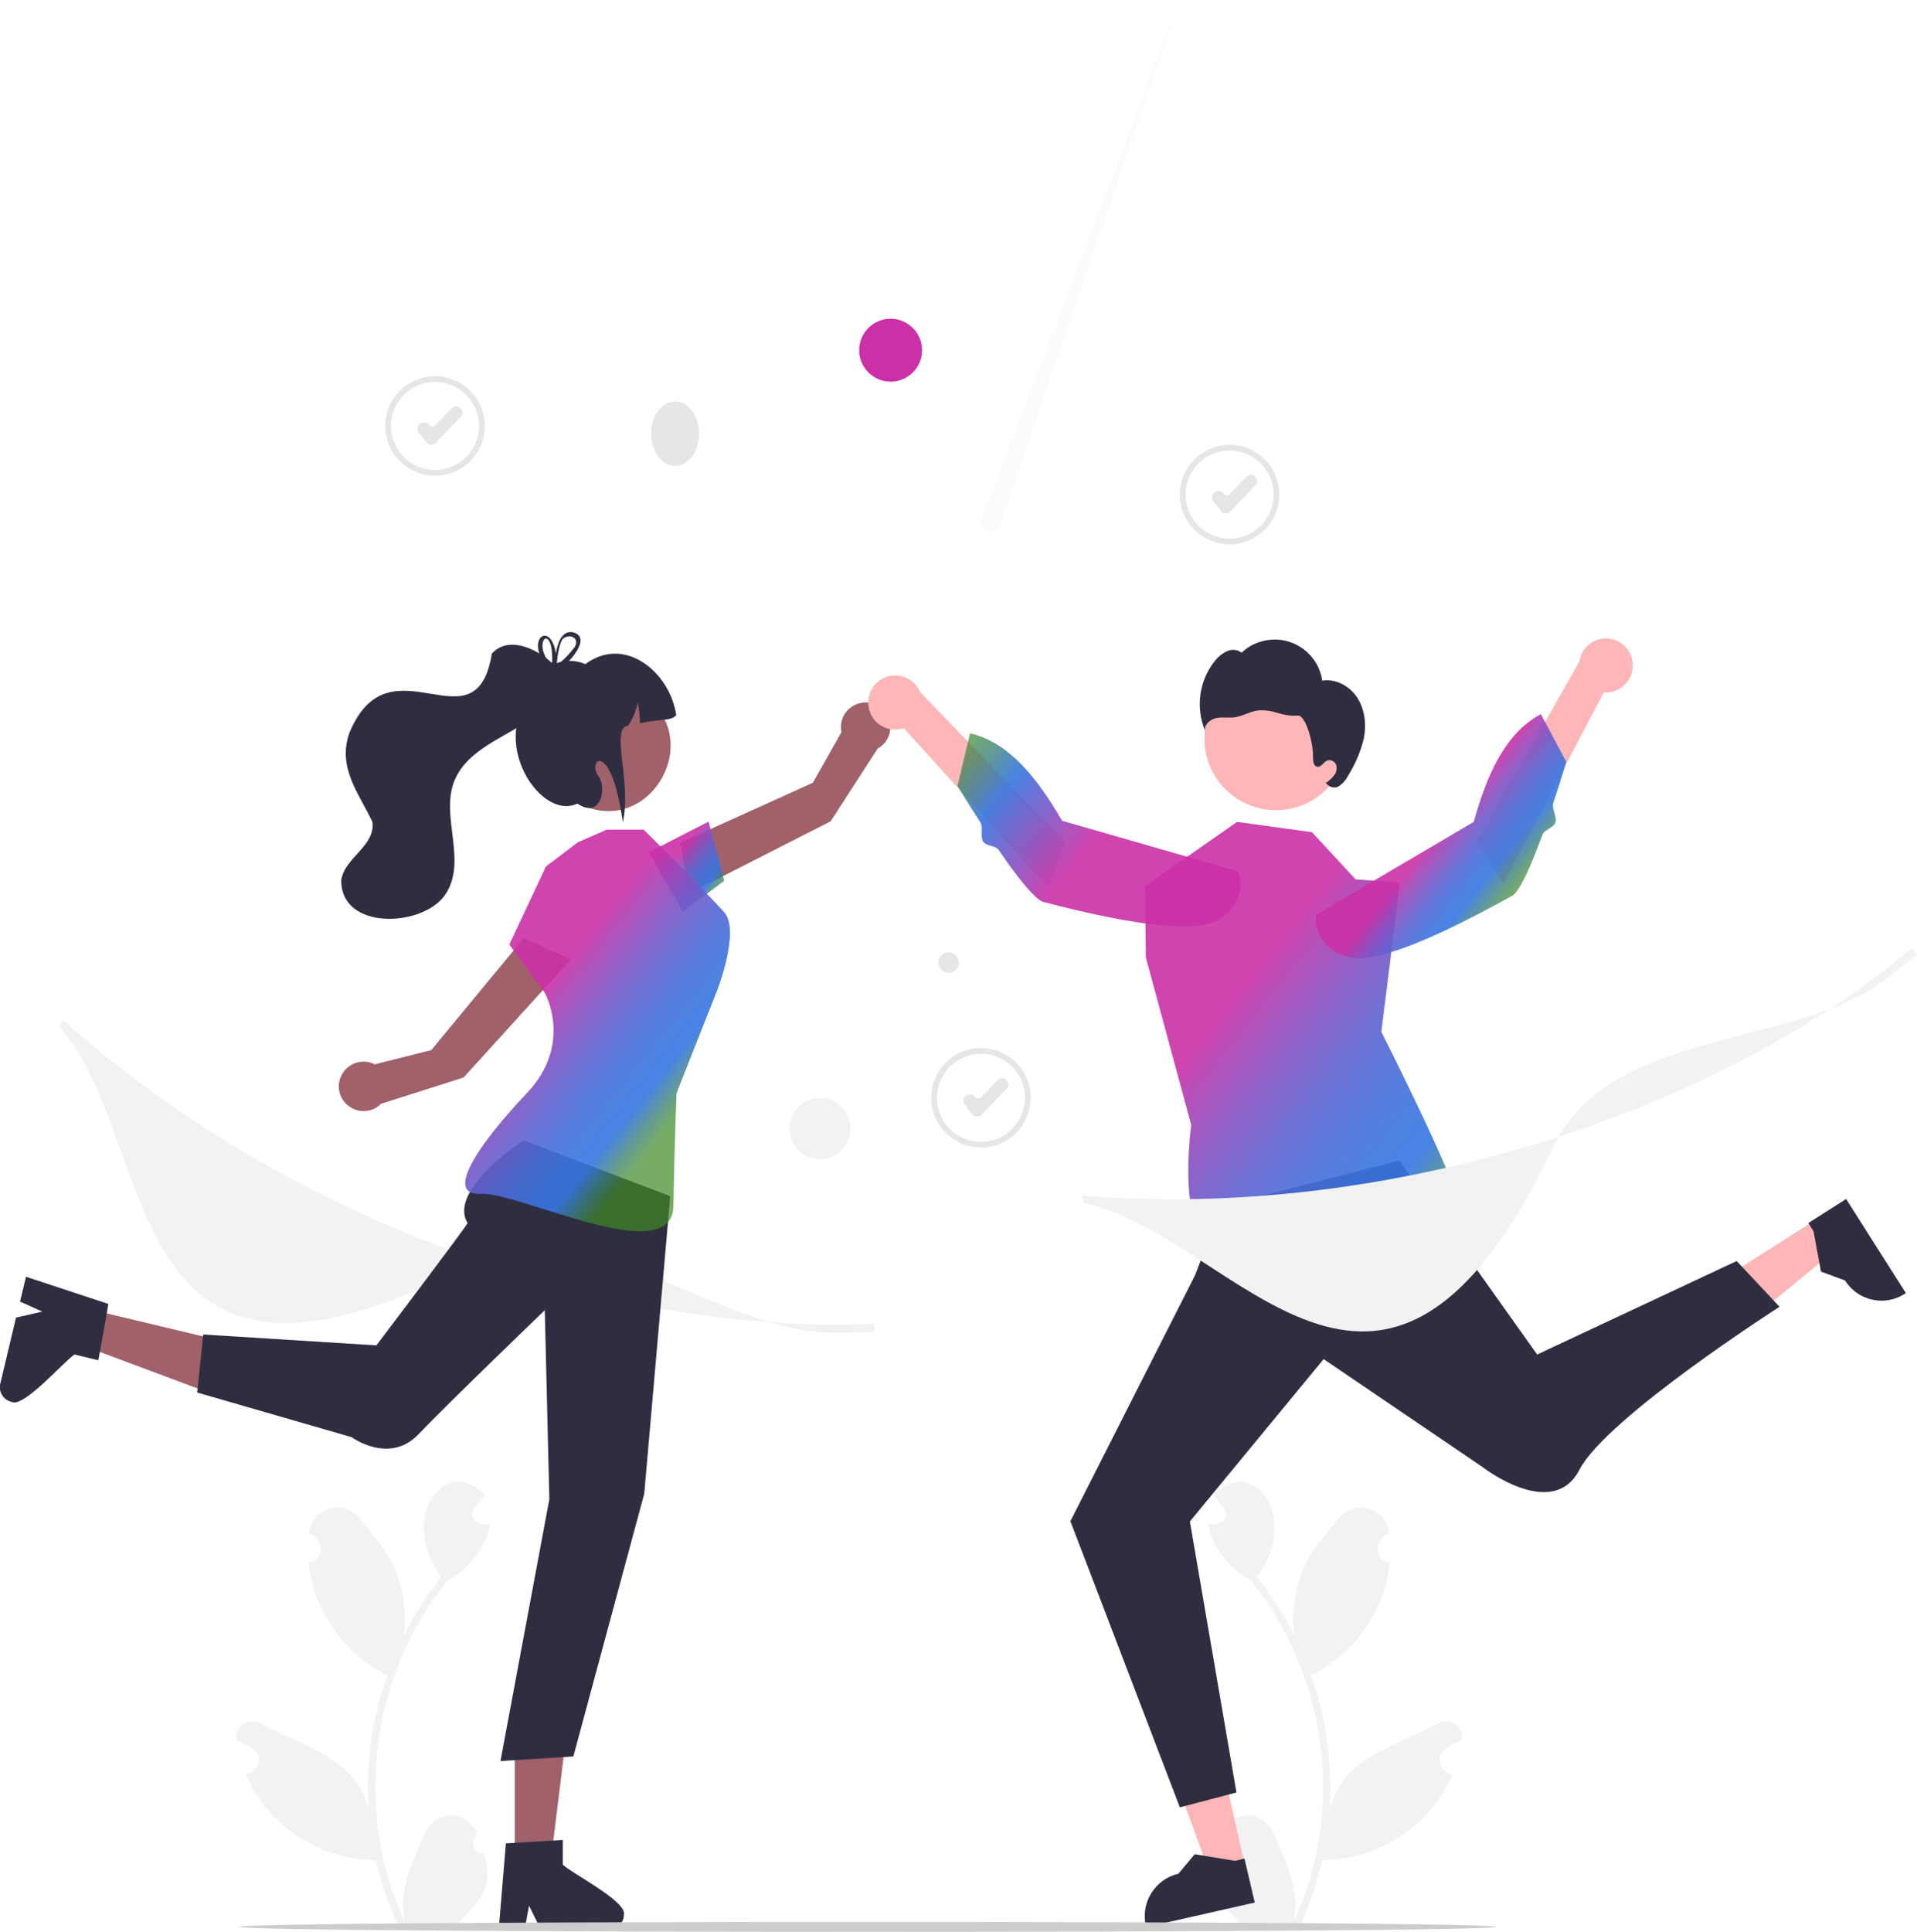 <?xml version="1.0" encoding="utf-8"?>
<!-- Generator: Adobe Illustrator 27.9.0, SVG Export Plug-In . SVG Version: 6.00 Build 0)  -->
<svg version="1.1" id="Lager_1" xmlns="http://www.w3.org/2000/svg" xmlns:xlink="http://www.w3.org/1999/xlink" x="0px" y="0px"
	 viewBox="0 0 670.7 675.7" style="enable-background:new 0 0 670.7 675.7;" xml:space="preserve">
<style type="text/css">
	.st0{fill:#F2F2F2;}
	.st1{fill:#FFB6B6;}
	.st2{fill:#2F2E41;}
	.st3{fill:#A0616A;}
	.st4{fill:url(#SVGID_1_);}
	.st5{fill:#E6E6E6;}
	.st6{fill:#CB30A7;}
	.st7{opacity:0.3;fill:#F0F0F0;enable-background:new    ;}
	.st8{fill:url(#SVGID_00000009553740345911956850000015928186102848869281_);}
	.st9{fill:url(#SVGID_00000178185260132761161980000017681886134984013981_);}
	.st10{fill:url(#SVGID_00000100373166552097416950000011824207782863901862_);}
	.st11{fill:url(#SVGID_00000010295637818670033450000010515677508910968733_);}
	.st12{fill:#CCCCCC;}
</style>
<path class="st0" d="M169.2,648.4c-2,0.1-3.7-1.5-3.8-3.4c0-1.1,0.4-2.1,1.2-2.8c0.1-0.4,0.2-0.6,0.2-1c-2-5-7.6-7.4-12.6-5.5
	c-2.4,1-4.4,2.9-5.4,5.3c-4.3,10-9.8,20.4-7.1,31.4c-18.2-38.6-12-86.6,14.9-119.6c7.4-4.1,13.5-11.4,15-19.8
	c-3.7,1.2-8.3-1.7-5.5-5.6c1.2-1.5,2.4-3,3.6-4.4c-14-14.9-30.6,8.5-15.3,28.6c-5,6.3-9.4,13.1-13,20.4c0.8-7.7-0.2-15.4-2.9-22.6
	c-2.8-6.7-8-12.4-12.6-18.2c-5.6-7.1-17.1-3.8-17.8,5.2c5.2,1.7,5.8,9.1-0.1,10.2c1.5,16.7,12.5,32,27.5,39.4
	c-5.5,15.6-7.7,32.1-6.4,48.6c-2.7-19.2-23.3-23.9-37.8-31.6c-2.6-1.7-6.1-0.9-7.8,1.7c-0.8,1.2-1,2.6-0.8,4c2,0.8,3.9,1.8,5.7,3
	c2.3,1.5,2.8,4.6,1.3,6.8c-0.8,1.2-2.1,2-3.6,2.1c7.3,18,26.1,30.1,45.4,30c1.9,8.1,4.5,15.9,8,23.4h28.7c0.1-0.3,0.2-0.6,0.3-1
	c-2.7,0.2-5.3,0-7.9-0.5C167.8,664.3,173.3,660,169.2,648.4L169.2,648.4z"/>
<path class="st0" d="M425,648.4c2,0.1,3.7-1.5,3.8-3.4c0-1.1-0.4-2.1-1.2-2.8c-0.1-0.4-0.2-0.6-0.2-1c2-5,7.6-7.4,12.6-5.5
	c2.4,1,4.4,2.9,5.4,5.3c4.3,10,9.8,20.4,7.1,31.4c18.2-38.6,12-86.6-14.9-119.6c-7.4-4.1-13.5-11.4-15-19.8c3.7,1.2,8.3-1.7,5.5-5.6
	c-1.2-1.5-2.4-3-3.6-4.4c14-14.9,30.6,8.5,15.3,28.6c5,6.3,9.4,13.1,13,20.4c-0.8-7.7,0.2-15.4,2.9-22.6c2.8-6.7,8-12.4,12.6-18.2
	c5.6-7.1,17.1-3.8,17.8,5.2c-5.2,1.7-5.8,9.1,0.1,10.2c-1.5,16.7-12.5,32-27.5,39.4c5.5,15.6,7.7,32.1,6.4,48.6
	c2.7-19.2,23.3-23.9,37.8-31.6c2.6-1.7,6.1-0.9,7.8,1.7c0.8,1.2,1,2.6,0.8,4c-2,0.8-3.9,1.8-5.7,3c-2.3,1.5-2.8,4.6-1.3,6.8
	c0.8,1.2,2.1,2,3.6,2.1c-7.3,18-26.1,30.1-45.4,30c-1.9,8.1-4.5,15.9-8,23.4h-28.7c-0.1-0.3-0.2-0.6-0.3-1c2.7,0.2,5.3,0,7.9-0.5
	C426.3,664.3,420.9,660,425,648.4L425,648.4z"/>
<polygon class="st1" points="435.6,652.7 423.3,655.5 406.5,609.2 424.8,605 "/>
<path class="st2" d="M439,665.5l-38,8.6l-0.1-0.5c-1.9-8.2,3.3-16.3,11.4-18.2l0,0l5.7-6.8l14.1,2.3l3.3-0.8L439,665.5z"/>
<polygon class="st1" points="634.9,426.9 641.7,437.6 603.7,468.9 593.7,453.1 "/>
<path class="st2" d="M645.9,419.4l20.9,32.9l-0.4,0.3c-7.1,4.5-16.4,2.4-20.9-4.7l0,0l-8.4-3.1l-2.6-14.1l-1.8-2.9L645.9,419.4z"/>
<path class="st3" d="M241.1,312.5l-3.1-17.7l46.4-21l10-17.7c-1-4.7,2-9.2,6.7-10.2c4.7-1,9.2,2,10.2,6.7c0.8,3.7-0.9,7.4-4.2,9.2
	l-16.5,25.5L241.1,312.5z"/>
<linearGradient id="SVGID_1_" gradientUnits="userSpaceOnUse" x1="230.856" y1="293.173" x2="251.946" y2="309.968">
	<stop  offset="0.313" style="stop-color:#CB30A7;stop-opacity:0.9"/>
	<stop  offset="0.382" style="stop-color:#AB3FB3;stop-opacity:0.9"/>
	<stop  offset="0.489" style="stop-color:#8152C4;stop-opacity:0.9"/>
	<stop  offset="0.593" style="stop-color:#6062D0;stop-opacity:0.9"/>
	<stop  offset="0.691" style="stop-color:#486DDA;stop-opacity:0.9"/>
	<stop  offset="0.783" style="stop-color:#3A74DF;stop-opacity:0.9"/>
	<stop  offset="0.861" style="stop-color:#3576E1;stop-opacity:0.9"/>
	<stop  offset="1" style="stop-color:#3E8925;stop-opacity:0.7"/>
</linearGradient>
<polygon class="st4" points="227,298.1 247.9,287.4 253.4,308.1 238.9,318.9 "/>
<polygon class="st3" points="180.1,651.1 192.7,651.1 198.7,602.3 180.1,602.3 "/>
<path class="st2" d="M196.9,652.2v-8.6l-3.3,0.2l-13.5,0.8l-3.1,0.2l-2.4,28.7l-0.1,1.5h9l0.3-1.5l1.3-6.9l3.4,6.9l0.7,1.5h23.8
	c2.9,0,5.3-2.4,5.3-5.4C219.2,665,199.4,654.9,196.9,652.2z"/>
<polygon class="st3" points="30.1,457.7 27.2,470 73.2,487.2 77.5,469 "/>
<path class="st2" d="M26.1,473.8l8.3,2l0.6-3.3l2.4-13.3l0.5-3.1l-27.3-9l-1.5-0.5L7,455.3l1.4,0.6l6.4,2.9l-7.5,1.7l-1.7,0.4
	L0.1,484c-0.7,2.9,1.1,5.7,4,6.4C8.4,492.5,22.9,475.6,26.1,473.8z"/>
<path class="st3" d="M199.6,335.7l-16.3-7.6l-32.4,39.2l-19.8,5c-4.2-2.2-9.4-0.5-11.6,3.8c-2.2,4.2-0.5,9.4,3.8,11.6
	c3.3,1.7,7.4,1.1,10-1.6l28.9-9.2L199.6,335.7z"/>
<path class="st5" d="M430.2,190.4c-9.6,0-17.4-7.8-17.4-17.4s7.8-17.4,17.4-17.4s17.4,7.8,17.4,17.4
	C447.6,182.6,439.8,190.4,430.2,190.4z M430.2,157.6c-8.5,0-15.4,6.9-15.4,15.4s6.9,15.4,15.4,15.4s15.4-6.9,15.4-15.4v0
	C445.6,164.5,438.7,157.6,430.2,157.6z"/>
<path class="st5" d="M428.9,179.6c0,0-0.1,0-0.1,0c-0.6,0-1.2-0.3-1.6-0.8l-2.7-3.5c-0.7-0.9-0.6-2.3,0.4-3c0,0,0,0,0,0l0.1-0.1
	c0.9-0.7,2.3-0.6,3,0.4c0,0,0,0,0,0c0.5,0.7,1.5,0.8,2.2,0.3c0.1,0,0.1-0.1,0.2-0.2l5.6-5.9c0.8-0.9,2.2-0.9,3-0.1l0.1,0.1
	c0.9,0.8,0.9,2.2,0.1,3c0,0,0,0,0,0l-8.7,9.1C430.1,179.3,429.5,179.6,428.9,179.6z"/>
<path class="st5" d="M343.2,401.4c-9.6,0-17.4-7.8-17.4-17.4s7.8-17.4,17.4-17.4s17.4,7.8,17.4,17.4l0,0
	C360.6,393.6,352.8,401.4,343.2,401.4z M343.2,368.6c-8.5,0-15.4,6.9-15.4,15.4s6.9,15.4,15.4,15.4s15.4-6.9,15.4-15.4l0,0
	C358.6,375.5,351.7,368.6,343.2,368.6L343.2,368.6z"/>
<path class="st5" d="M341.9,390.6c0,0-0.1,0-0.1,0c-0.6,0-1.2-0.3-1.6-0.8l-2.7-3.5c-0.7-0.9-0.6-2.3,0.4-3c0,0,0,0,0,0l0.1-0.1
	c0.9-0.7,2.3-0.6,3,0.4c0,0,0,0,0,0c0.5,0.7,1.5,0.8,2.2,0.3c0.1,0,0.1-0.1,0.2-0.2l5.6-5.9c0.8-0.9,2.2-0.9,3-0.1l0.1,0.1
	c0.9,0.8,0.9,2.2,0.1,3c0,0,0,0,0,0l-8.7,9.1C343.1,390.3,342.5,390.6,341.9,390.6z"/>
<path class="st5" d="M152.2,166.4c-9.6,0-17.4-7.8-17.4-17.4c0-9.6,7.8-17.4,17.4-17.4c9.6,0,17.4,7.8,17.4,17.4
	C169.6,158.6,161.8,166.4,152.2,166.4z M152.2,133.6c-8.5,0-15.4,6.9-15.4,15.4c0,8.5,6.9,15.4,15.4,15.4c8.5,0,15.4-6.9,15.4-15.4
	l0,0C167.6,140.5,160.7,133.6,152.2,133.6L152.2,133.6z"/>
<path class="st5" d="M150.9,155.6c0,0-0.1,0-0.1,0c-0.6,0-1.2-0.3-1.6-0.8l-2.7-3.5c-0.7-0.9-0.6-2.3,0.4-3c0,0,0,0,0,0l0.1-0.1
	c0.9-0.7,2.3-0.6,3,0.4c0,0,0,0,0,0c0.5,0.7,1.5,0.8,2.2,0.3c0.1,0,0.1-0.1,0.2-0.2l5.6-5.9c0.8-0.9,2.2-0.9,3-0.1l0.1,0.1
	c0.9,0.8,0.9,2.2,0.1,3c0,0,0,0,0,0l-8.7,9.1C152.1,155.3,151.5,155.6,150.9,155.6z"/>
<path class="st0" d="M291.7,466.2c-40.4,0-86.9-44.8-127.9-23.5c-124.4,64.5-107.3-43.4-143-83.6l1.2-2.4
	c39.4,35.4,88.7,64.1,142.4,83.2c48.5,17.2,97.5,25.2,141.4,23.1l0.1,2.8C301.1,466.1,296.4,466.2,291.7,466.2z"/>
<ellipse class="st5" cx="236.2" cy="151.7" rx="8.4" ry="11.3"/>
<path class="st5" d="M333.8,339.7c-3.9,2.6-7.8-3.6-3.9-6C333.8,331.1,337.8,337.3,333.8,339.7z"/>
<circle class="st6" cx="311.6" cy="122.5" r="11"/>
<path class="st7" d="M350.1,182.8L412.7,0l-68.7,180.6c-1.2,1.5-0.9,3.7,0.6,4.8s3.7,0.9,4.8-0.6C349.8,184.3,350,183.6,350.1,182.8
	L350.1,182.8z"/>
<circle class="st0" cx="286.9" cy="394.8" r="10.7"/>
<path class="st2" d="M183.2,398.9c0,0-26.7,17.4-19.6,28.9c0.2,0.4-31.9,42.8-31.9,42.8l-60.6-3.8L69,487.1l54,15.6
	c0,0,13.2,9.7,23.4-1s44.2-43.4,44.2-43.4l1.6,66.1l-17.1,91.6l25.5-1.6l24.8-91.9l9.1-104.1L183.2,398.9z"/>
<linearGradient id="SVGID_00000085932827946619305630000005474540429780441754_" gradientUnits="userSpaceOnUse" x1="165.892" y1="330.649" x2="238.274" y2="388.289">
	<stop  offset="0.313" style="stop-color:#CB30A7;stop-opacity:0.9"/>
	<stop  offset="0.382" style="stop-color:#AB3FB3;stop-opacity:0.9"/>
	<stop  offset="0.489" style="stop-color:#8152C4;stop-opacity:0.9"/>
	<stop  offset="0.593" style="stop-color:#6062D0;stop-opacity:0.9"/>
	<stop  offset="0.691" style="stop-color:#486DDA;stop-opacity:0.9"/>
	<stop  offset="0.783" style="stop-color:#3A74DF;stop-opacity:0.9"/>
	<stop  offset="0.861" style="stop-color:#3576E1;stop-opacity:0.9"/>
	<stop  offset="1" style="stop-color:#3E8925;stop-opacity:0.7"/>
</linearGradient>
<path style="fill:url(#SVGID_00000085932827946619305630000005474540429780441754_);" d="M202.2,294.6l-11.2,8.5l-12.8,27.3
	l12.3,16.7c0,0,10.3,17.9-6.2,35.3s-29.3,35.9-16,35.2s66.9,26.6,67.3,4.3s1.1-39.5,1.1-39.5l14.1-35.7c0,0,8.4-21.3,2.5-27.7
	s-13.8-14.5-13.8-14.5l-14.3-14.3h-12.9L202.2,294.6z"/>
<path class="st3" d="M223.2,242.2c25.2,14.3,4.5,52.1-21.1,38.7C176.9,266.5,197.5,228.7,223.2,242.2z"/>
<path class="st2" d="M236.6,250.1c-1.8,2.3-5.4,1.2-12.7,2.9c0-2.4-0.3-4.9-0.8-7.3c-0.5,2.9-1.7,5.7-3.4,8.2
	c-6.3,0.7,1.4,19.7-1.8,33.7c-4.1-29.5-12.8-21.8-8.4-15.9c2.8,3.7,0.9,15-7.5,9.4c-13.9,6.6-33.7-26.2-11.8-41.7
	c-0.4-8.3,8.9-9.6,14.6-7.1C218.6,222,234.4,235.2,236.6,250.1z"/>
<path class="st2" d="M172.1,228.6c-5.6,34.5-35.6-6.3-49.8,27.6c-4.4,12.3,3.2,21.1,8,31.3c1.1,8.4-9.8,12.6-10.9,20.3
	c-0.3,17.7,28.2,16.6,36.2,5.4c8.2-11.7-1.6-27.3,3.3-39.9c6.9-17.4,35.1-17.5,37.5-37.8C191.6,228.8,178.9,221.1,172.1,228.6z"/>
<path class="st2" d="M194.8,232c-0.2,0.1-0.4,0.2-0.5,0.2h0c-0.2,0.1-0.3,0.2-0.5,0.2c0,0,0,0,0,0c-0.2-0.2-0.4-0.4-0.6-0.6
	c-0.1,0.3,0,0.6,0,0.9l0,0.1c0.2,0.2,0.4,0.4,0.6,0.6c0.2-0.1,0.4-0.3,0.6-0.4c0.1-0.1,0.2-0.2,0.4-0.3
	C194.7,232.6,194.7,232.3,194.8,232L194.8,232z M200.6,221.2c-4.3-1-5.7,4.6-6.1,7.4c-1.6-9.8-8.1-6.7-5.8,0c0.7,2,1.8,3.8,3.3,5.3
	c0.2,0.2,0.4,0.5,0.7,0.7c-0.3,1.4,1.1,1,2.8-0.2c1.3-0.9,2.5-2,3.6-3.2C202.6,227.4,205.3,222.5,200.6,221.2L200.6,221.2z
	 M200.7,226.8c-1.3,1.7-2.8,3.3-4.4,4.7c-0.5,0.5-1,0.9-1.6,1.3c0,0.1,0,0.2,0,0.2c0,0.1-0.1,0.2-0.1,0.3c-0.5,1-1.1,0.4-1.4-0.4
	c0,0,0-0.1-0.1-0.1c-0.8-0.8-1.4-1.7-2-2.6c-4-6.9,2.4-11.6,2.1,1.3c-0.1,0.1-0.1,0.2-0.1,0.4c-0.1,0.3,0,0.6,0,0.9l0,0.1
	c0.2,0.2,0.4,0.4,0.6,0.6c0.2-0.1,0.4-0.3,0.6-0.4c0.1-0.1,0.2-0.2,0.4-0.3c0-0.3,0-0.5,0.1-0.9v0c0.3-2.6,0.9-7.2,2.2-8.5
	C199.7,221.3,203.3,223.6,200.7,226.8L200.7,226.8z M194.8,232c-0.2,0.1-0.4,0.2-0.5,0.2h0c-0.2,0.1-0.3,0.2-0.5,0.2c0,0,0,0,0,0
	c-0.2-0.2-0.4-0.4-0.6-0.6c-0.1,0.3,0,0.6,0,0.9l0,0.1c0.2,0.2,0.4,0.4,0.6,0.6c0.2-0.1,0.4-0.3,0.6-0.4c0.1-0.1,0.2-0.2,0.4-0.3
	C194.7,232.6,194.7,232.3,194.8,232L194.8,232z"/>
<path class="st2" d="M427.4,421.9l-9.3,24.2l-43.6,86l38.3,100.1l19.8-5.2l-16.3-94.8l46.8-56.8l55.5,37.7c0,0,24.6,19.2,34,1
	s70-57,70-57l-15-16l-69.8,32.7l-48.2-67.8L427.4,421.9z"/>
<linearGradient id="SVGID_00000110439543700721584630000010313648681827084957_" gradientUnits="userSpaceOnUse" x1="392.31" y1="320.421" x2="513.97" y2="417.302">
	<stop  offset="0.313" style="stop-color:#CB30A7;stop-opacity:0.9"/>
	<stop  offset="0.382" style="stop-color:#AB3FB3;stop-opacity:0.9"/>
	<stop  offset="0.489" style="stop-color:#8152C4;stop-opacity:0.9"/>
	<stop  offset="0.593" style="stop-color:#6062D0;stop-opacity:0.9"/>
	<stop  offset="0.691" style="stop-color:#486DDA;stop-opacity:0.9"/>
	<stop  offset="0.783" style="stop-color:#3A74DF;stop-opacity:0.9"/>
	<stop  offset="0.861" style="stop-color:#3576E1;stop-opacity:0.9"/>
	<stop  offset="1" style="stop-color:#3E8925;stop-opacity:0.7"/>
</linearGradient>
<path style="fill:url(#SVGID_00000110439543700721584630000010313648681827084957_);" d="M474.3,307.6L459,291.1l-26.2-3.6
	L400.6,310l0.3,24.9l15.9,58.7c0,0-6.1,42.2,10.9,41.8s26.1-8.9,33-7.1s36.2,9,38,1.4s11.7-2.2,11.3-9.4s-26.7-59.4-26.7-59.4
	l6.5-52.2L474.3,307.6z"/>
<path class="st1" d="M571.2,231.9c0.5,5.2-3.2,9.7-8.4,10.3c-0.5,0.1-1.1,0.1-1.7,0L526,309.1l-9.4-14.5l36-63.2
	c0.7-5.2,5.5-8.7,10.7-8C567.5,224.1,570.8,227.5,571.2,231.9z"/>
<linearGradient id="SVGID_00000135657755768814545360000010657901123579307400_" gradientUnits="userSpaceOnUse" x1="490.929" y1="281.683" x2="529.914" y2="312.728">
	<stop  offset="0.313" style="stop-color:#CB30A7;stop-opacity:0.9"/>
	<stop  offset="0.371" style="stop-color:#AB3FB3;stop-opacity:0.9"/>
	<stop  offset="0.461" style="stop-color:#8152C4;stop-opacity:0.9"/>
	<stop  offset="0.548" style="stop-color:#6062D0;stop-opacity:0.9"/>
	<stop  offset="0.631" style="stop-color:#486DDA;stop-opacity:0.9"/>
	<stop  offset="0.709" style="stop-color:#3A74DF;stop-opacity:0.9"/>
	<stop  offset="0.774" style="stop-color:#3576E1;stop-opacity:0.9"/>
	<stop  offset="1" style="stop-color:#3E8925;stop-opacity:0.7"/>
</linearGradient>
<path style="fill:url(#SVGID_00000135657755768814545360000010657901123579307400_);" d="M460.4,320c0,0-1.4,11.9,12,14.9
	s50.5-18.3,56.6-21.5c1.9-1,4.5-6,7.1-12.3c1.2-2.9,2.4-6,3.6-9.2c0.7-1.8,3.9-2.3,4.5-4.2c0.6-1.8-1.3-4.9-0.8-6.7
	c2.7-8.1,4.6-14.5,4.6-14.5l-8.9-16.7c-12.4,6.6-18.8,21-23.5,37.7L460.4,320z"/>
<path class="st1" d="M303.9,247.3c0.8,5.1,5.6,8.6,10.7,7.8c0.5-0.1,1.1-0.2,1.6-0.4l50.8,56l5.5-16.4l-50.6-52.2
	c-2-4.8-7.5-7.1-12.3-5.1C305.5,238.7,303.2,243,303.9,247.3z"/>
<linearGradient id="SVGID_00000181074712495286336910000005758490273195028411_" gradientUnits="userSpaceOnUse" x1="336.288" y1="260.383" x2="422.238" y2="328.827">
	<stop  offset="0" style="stop-color:#3E8925;stop-opacity:0.7"/>
	<stop  offset="8.482172e-02" style="stop-color:#3A8173;stop-opacity:0.785"/>
	<stop  offset="0.199" style="stop-color:#3576E1;stop-opacity:0.9"/>
	<stop  offset="0.519" style="stop-color:#CB30A7;stop-opacity:0.9"/>
	<stop  offset="0.903" style="stop-color:#CB30A7;stop-opacity:0.9"/>
</linearGradient>
<path style="fill:url(#SVGID_00000181074712495286336910000005758490273195028411_);" d="M433.2,304.8c0,0,4.3,11.2-7.9,17.4
	s-53.5-5-60.2-6.7c-2.1-0.5-5.8-4.7-10-10.2c-1.9-2.5-3.8-5.2-5.7-8c-1.1-1.6-4.4-1.3-5.4-2.9c-1.1-1.6,0-5.1-0.9-6.6
	c-4.7-7.2-8.1-12.9-8.1-12.9l4.4-18.4c13.7,3.2,23.5,15.7,32.2,30.6L433.2,304.8z"/>
<circle class="st1" cx="446.4" cy="258.4" r="25"/>
<path class="st2" d="M474.9,244.1c-2.6-4.1-7.6-6.8-12.3-6c-1.3-9.2-9.9-15.6-19.1-14.2c-3.4,0.5-6.6,2-9.1,4.4
	c-1.5-1.1-3.4-1.3-5.1-0.5c-1.6,0.7-3.1,1.9-4.2,3.3c-5.6,7-6.9,16.4-3.4,24.7c-0.6-2.1,1.5-4.1,3.7-4.6c2.2-0.5,4.4,0,6.6-0.3
	c2.8-0.4,5.3-2,8.1-2.4c2.4-0.2,4.8,0.2,7,0.9c2.3,0.7,4.6,1.1,7,0.9c2.4-0.3,5.4,8.6,5.3,14.9c0,1.2,0.2,2.7,1.4,3
	c1.4,0.3,2.3-1.7,3.6-2.2c1.3-0.4,2.7,0.4,3.1,1.6c0.3,1.3,0.1,2.7-0.8,3.7c-0.8,1-1.8,1.9-2.9,2.6l0.6,0.5c1.1,1.2,2.9,1.4,4.2,0.5
	c1.3-0.9,2.3-2.1,3-3.5c2.6-4.1,4.5-8.6,5.6-13.3C478.1,253.3,477.5,248.1,474.9,244.1z"/>
<path class="st0" d="M659.7,342.6c-32.2,24.4-96.3,16.7-116.2,58.5c-60.2,126.5-111.8,30.1-164.5,19.7l-0.5-2.6
	c52.8,4.4,109.4-2.4,163.8-19.6c49.1-15.6,92.9-38.7,126.7-67l1.8,2.2C667.1,336.8,663.5,339.7,659.7,342.6z"/>
<path class="st12" d="M523.5,674c-0.8,2.3-438.8,2.3-439.7,0C84.6,671.7,522.6,671.7,523.5,674z"/>
</svg>

